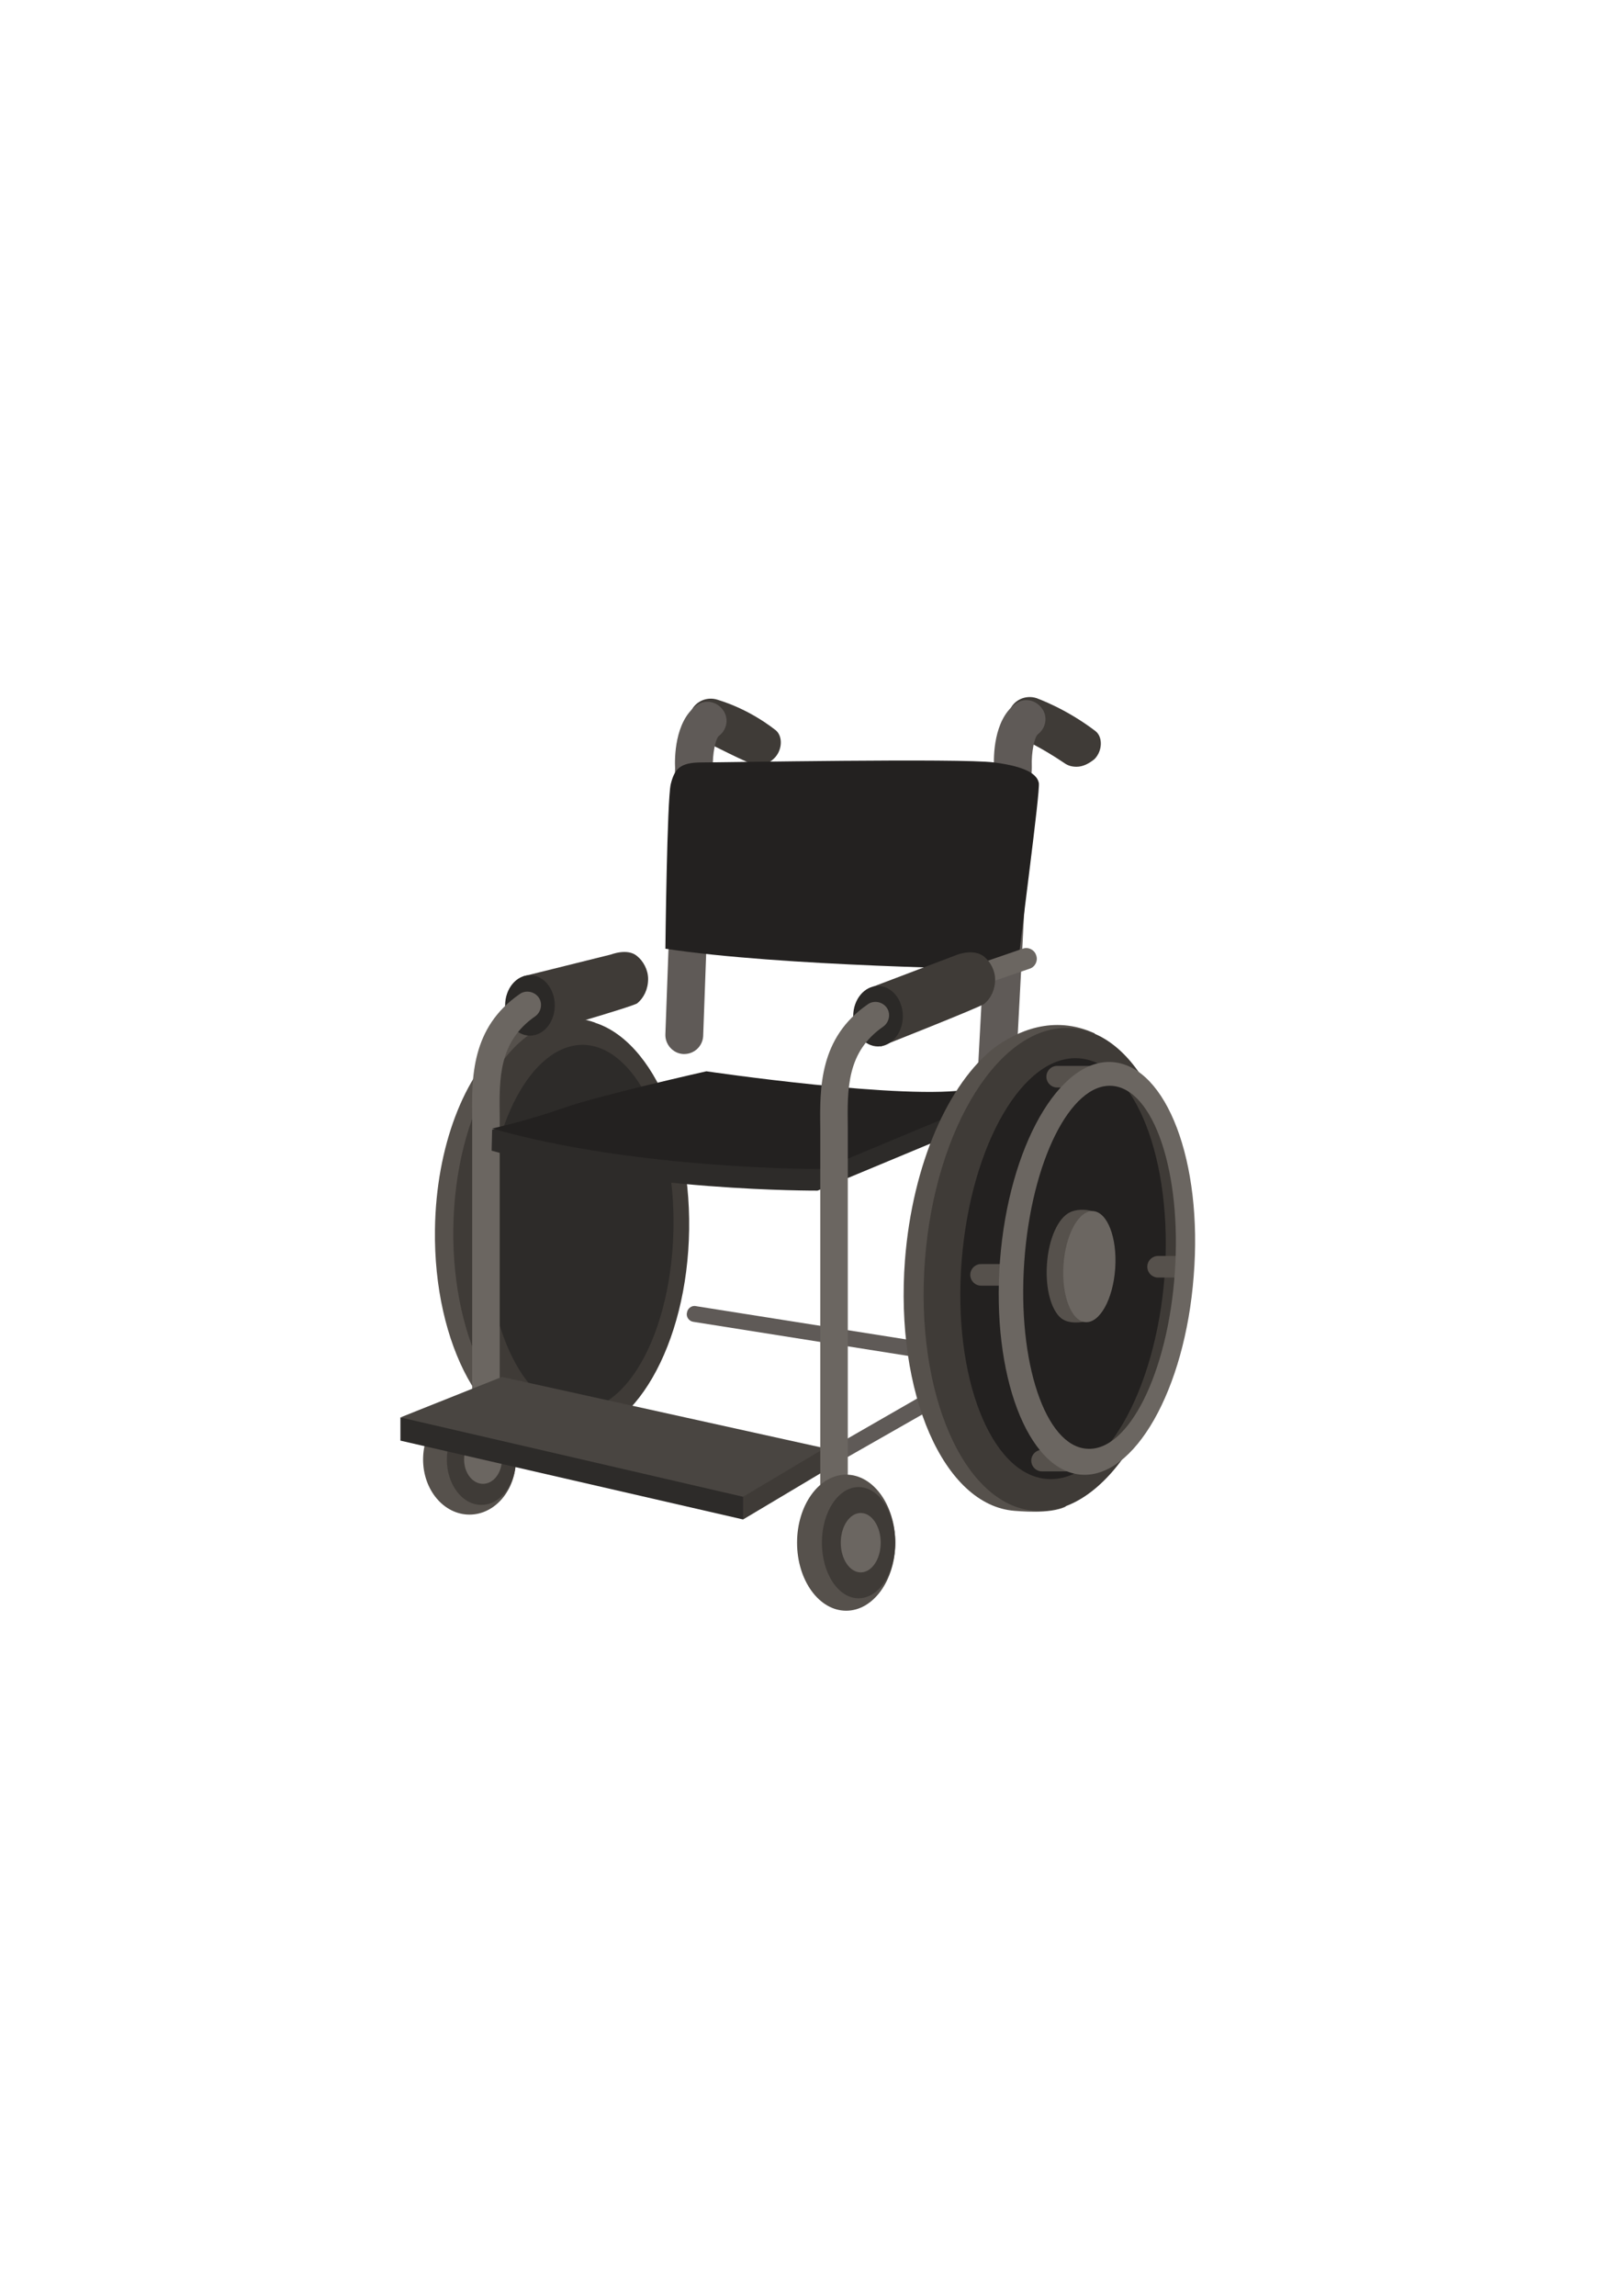 <?xml version="1.0" encoding="utf-8"?>
<!-- Generator: Adobe Illustrator 19.0.0, SVG Export Plug-In . SVG Version: 6.00 Build 0)  -->
<svg version="1.1" id="Camada_1" xmlns="http://www.w3.org/2000/svg" xmlns:xlink="http://www.w3.org/1999/xlink" x="0px" y="0px"
	 viewBox="0 0 297.6 425.2" style="enable-background:new 0 0 297.6 425.2;" xml:space="preserve">
<style type="text/css">
	.st0{fill:#3F3B37;}
	.st1{fill:#5F5A57;}
	.st2{fill:#56514C;}
	.st3{fill:#2D2B29;}
	.st4{fill:#2B2927;}
	.st5{fill:#6B6661;}
	.st6{fill:#232120;}
	.st7{fill:#494541;}
</style>
<g id="XMLID_1796_">
	<g id="XMLID_1766_">
		<g id="XMLID_1767_">
			<path id="XMLID_1768_" class="st0" d="M199.5,142c-0.9,0-1.6-0.2-2.3-0.7c-4.6-3.1-7.7-4.4-7.7-4.4c-2.1-0.7-3.2-3-2.5-5.1
				c0.7-2.1,3-3.2,5.1-2.5c0.2,0.1,5.4,1.9,10.9,6.1c1.4,1.1,1.3,3.7-0.2,5.2C201.8,141.4,200.7,142,199.5,142z"/>
		</g>
		<g id="XMLID_1759_">
			<path id="XMLID_1762_" class="st1" d="M184.7,202.2c-0.1,0-0.1,0-0.2,0c-1.9-0.1-3.4-1.8-3.3-3.7l3-56.5
				c-0.1-1.8-0.1-8.6,3.9-11.6c1.5-1.2,3.7-0.9,4.9,0.7c1.2,1.5,0.9,3.7-0.7,4.9c-0.6,0.5-1.2,3.3-1.1,5.9l0,0.2l0,0.2l-3,56.7
				C188.1,200.7,186.6,202.2,184.7,202.2z"/>
		</g>
	</g>
	<g id="XMLID_1791_">
		<g id="XMLID_1774_">
			<path id="XMLID_1804_" class="st2" d="M93.5,192.8c-7.4,6.2-12.7,19.5-12.9,34.9c-0.3,21.4,9.3,38.9,21.3,38.9
				c0.4,0,6.1,0.2,8.6-1.3c-0.1-0.5-2.3-2.5-2.2-3l-0.7,0.5c-1-0.3-4.2,0.3-4.1-0.4c-0.1-0.3-0.1-0.7-0.2-1
				c-9.4-0.3-16.9-15.4-16.6-33.9c0.3-18.7,8.2-33.8,17.8-33.8c0.3,0,1.1-0.1,1.1-0.2c0.4-1.3,4-2.9,4.7-4.1
				C103,186.7,97,190,93.5,192.8z"/>
			<polygon id="XMLID_1803_" class="st3" points="108.1,191.4 112.1,192 118.5,197.1 123.2,203.2 127.1,216.6 126.5,230.1 
				125.8,238.2 122.9,249.9 118.5,255.7 113.3,261.3 108.7,263 101,261.9 97.3,258.7 93.5,253.3 90.9,247.5 88.5,239.3 88,231.2 
				87.4,219.1 89.2,212.4 92.7,203.4 95.4,199.1 99.2,194.9 			"/>
			<path id="XMLID_1800_" class="st0" d="M106.4,188.8C94.3,188.7,84.3,206,84,227.5c-0.3,21.4,9.3,38.9,21.3,38.9
				c12.1,0.1,22.1-17.3,22.4-38.7S118.5,188.8,106.4,188.8z M124.8,227.4c-0.3,18.7-8.2,33.8-17.8,33.8S89.9,246,90.2,227.3
				c0.3-18.7,8.2-33.8,17.8-33.8C117.5,193.6,125.1,208.7,124.8,227.4z"/>
		</g>
		<g id="XMLID_1775_">
			<g id="XMLID_1786_">
				<g id="XMLID_1789_">
					<path id="XMLID_1790_" class="st0" d="M140.3,141.8c-0.9,0-9.9-4.6-9.9-4.6c-2.1-0.7-3.2-3-2.5-5.1c0.7-2.1,3-3.2,5.1-2.5
						c0.2,0.1,5.3,1.4,10.7,5.6c1.4,1.1,1.3,3.7-0.2,5.2C142.6,141.3,141.5,141.8,140.3,141.8z"/>
				</g>
				<g id="XMLID_1787_">
					<path id="XMLID_1788_" class="st1" d="M126.8,195.2c-0.1,0-0.1,0-0.2,0c-1.9-0.1-3.4-1.8-3.3-3.7l1.8-49.2
						c-0.1-1.8-0.1-8.6,3.9-11.6c1.5-1.2,3.7-0.9,4.9,0.7c1.2,1.5,0.9,3.7-0.7,4.9c-0.6,0.5-1.2,3.3-1.1,5.9l0,0.2l0,0.2l-1.8,49.3
						C130.2,193.7,128.7,195.2,126.8,195.2z"/>
				</g>
			</g>
			<g id="XMLID_1773_">
				<g id="XMLID_1783_">
					<path id="XMLID_1785_" class="st0" d="M118.1,177.1c1.1,0.9,2,2.5,2,4.2c0,1.9-0.8,3.5-2,4.5c-0.7,0.6-19.5,6-19.5,6l-1.6-11
						l16.1-4C113.2,176.8,116.3,175.5,118.1,177.1z"/>
					<ellipse id="XMLID_1784_" class="st4" cx="98.2" cy="186.2" rx="4.6" ry="5.6"/>
				</g>
				<g id="XMLID_1781_">
					<path id="XMLID_1782_" class="st5" d="M90,269.5c-1.4,0-2.5-1.1-2.5-2.5v-57.8c0-0.7,0-1.4,0-2.2c-0.1-7.4-0.2-16.7,8.8-22.9
						c1.1-0.8,2.7-0.5,3.5,0.6c0.8,1.1,0.5,2.7-0.6,3.5c-6.8,4.7-6.7,11.5-6.6,18.7c0,0.8,0,1.5,0,2.2V267
						C92.5,268.4,91.4,269.5,90,269.5z"/>
				</g>
				<g id="XMLID_1776_">
					<g id="XMLID_1778_">
						<ellipse id="XMLID_1780_" class="st2" cx="87" cy="270.3" rx="8.6" ry="10.2"/>
						<ellipse id="XMLID_1779_" class="st0" cx="89.2" cy="270.3" rx="6.4" ry="8.4"/>
					</g>
					<ellipse id="XMLID_1777_" class="st5" cx="89.5" cy="270.3" rx="3.5" ry="4.5"/>
				</g>
			</g>
		</g>
	</g>
	<g id="XMLID_1760_">
		<path id="XMLID_1763_" class="st1" d="M154.3,271.2c-0.5,0-1-0.3-1.3-0.8c-0.4-0.7-0.2-1.6,0.6-2l17.4-10l-1.5-7.1l-41-6.5
			c-0.8-0.1-1.4-0.9-1.2-1.7c0.1-0.8,0.9-1.4,1.7-1.2l43,6.8l2.5,11.2l-19.3,11C154.8,271.1,154.6,271.2,154.3,271.2z"/>
	</g>
	<g id="XMLID_1794_">
		<path id="XMLID_1792_" class="st6" d="M123.3,175.7c0,0,0.3-27.7,1-30.5c0.7-2.8,1.7-4,5.7-4c4,0,48-0.8,54.2,0
			c6.2,0.8,8,2.3,8.3,3.8c0.3,1.5-3.5,29.2-3.7,32.7l-3.3,1.8C185.5,179.5,144.8,179,123.3,175.7z"/>
		<path id="XMLID_1795_" class="st3" d="M174.3,211l-22.8,9.5c0,0-33.6,0.2-60.4-7.4l0.1-3.9l38.7-6.8c0,0,37.8,3,49.5,0.8
			C179.3,203.2,181.7,206.8,174.3,211z"/>
		<path id="XMLID_1793_" class="st6" d="M175.3,207l-22.8,9.5c0,0-34.5,0.2-61.3-7.5c0,0,6.7-1.5,13.2-3.8
			c6.5-2.3,26.5-6.8,26.5-6.8s37.3,5.5,49,3.3C179.8,201.7,182.7,202.8,175.3,207z"/>
	</g>
	<g id="XMLID_1757_">
		<path id="XMLID_1741_" class="st2" d="M184.3,194c-8.5,6.6-15.2,21.5-16.6,39.3c-1.9,24.7,7.2,45.5,20.3,46.5
			c0.4,0,6.6,0.7,9.5-0.8c-0.1-0.6-2.3-3-2.2-3.7l-0.8,0.5c-1-0.4-4.5,0.1-4.4-0.8c0-0.4-0.1-0.8-0.1-1.2
			c-10.3-1.1-17.2-19.1-15.5-40.4c1.7-21.5,11.4-38.3,21.8-37.5c0.4,0,1.2,0,1.2-0.1c0.6-1.5,4.6-3,5.4-4.4
			C195.1,187.8,188.3,191.1,184.3,194z"/>
		<polygon id="XMLID_1755_" class="st6" points="200.3,193.5 204.5,194.5 211.2,200.9 215.8,208.4 219,224.1 217.4,239.6 216,248.9 
			212,262.1 206.8,268.5 200.8,274.5 195.7,276.1 187.3,274.2 183.5,270.2 179.8,263.8 177.4,256.9 175.4,247.2 175.4,237.9 
			175.7,223.9 178.2,216.2 182.7,206.1 185.9,201.4 190.3,196.9 		"/>
		<path id="XMLID_1747_" class="st0" d="M198.6,190.4c-13.1-1-25.3,18.2-27.2,42.9c-1.9,24.7,7.2,45.5,20.3,46.5
			c13.1,1,25.3-18.2,27.2-42.9C220.9,212.2,211.8,191.4,198.6,190.4z M215.8,236.4c-1.7,21.5-11.4,38.3-21.8,37.5
			c-10.4-0.8-17.5-18.9-15.8-40.4c1.7-21.5,11.4-38.3,21.8-37.5S217.4,214.9,215.8,236.4z"/>
		<g id="XMLID_1739_">
			<g id="XMLID_1740_">
				<path id="XMLID_1752_" class="st2" d="M186,238.1h-4.2c-1.1,0-2-0.9-2-2s0.9-2,2-2h4.2c1.1,0,2,0.9,2,2S187.1,238.1,186,238.1z"
					/>
			</g>
			<g id="XMLID_1753_">
				<path id="XMLID_1754_" class="st2" d="M218.8,236.6h-4.2c-1.1,0-2-0.9-2-2s0.9-2,2-2h4.2c1.1,0,2,0.9,2,2
					S219.9,236.6,218.8,236.6z"/>
			</g>
			<g id="XMLID_1748_">
				<path id="XMLID_1751_" class="st2" d="M202.8,201.4h-6.9c-1.1,0-2-0.9-2-2s0.9-2,2-2h6.9c1.1,0,2,0.9,2,2
					S203.9,201.4,202.8,201.4z"/>
			</g>
			<g id="XMLID_1749_">
				<path id="XMLID_1750_" class="st2" d="M199.5,272.5h-6.4c-1.1,0-2-0.9-2-2s0.9-2,2-2h6.4c1.1,0,2,0.9,2,2
					S200.6,272.5,199.5,272.5z"/>
			</g>
		</g>
		<path id="XMLID_1745_" class="st5" d="M206.2,196.7c-9.9-0.8-19.3,15.7-20.9,36.8c-1.6,21.1,5.1,38.8,15,39.6
			c9.9,0.8,19.3-15.7,20.9-36.8C222.9,215.2,216.2,197.5,206.2,196.7z M217.7,235.7c-1.3,18.6-8.6,33.2-16.3,32.6
			c-7.7-0.5-12.9-16-11.6-34.6c1.3-18.6,8.6-33.2,16.3-32.6C213.8,201.7,219,217.1,217.7,235.7z"/>
		<path id="XMLID_1758_" class="st2" d="M203.6,234.8c-0.3,3.7,0,9.5-2.2,9.9c-3.1,0.6-4.3-0.2-4.8-0.6c-1.8-1.5-2.9-5.4-2.6-9.9
			c0.3-4.8,2.1-8.7,4.3-9.7c0.4-0.2,1.9-0.8,4.1-0.2C204.6,224.8,203.8,231.1,203.6,234.8z"/>
		
			<ellipse id="XMLID_1756_" transform="matrix(0.998 6.804553e-02 -6.804553e-02 0.998 16.423 -13.187)" class="st5" cx="201.8" cy="234.5" rx="4.8" ry="10.3"/>
	</g>
	<g id="XMLID_1770_">
		<polygon id="XMLID_1771_" class="st3" points="139.3,270.7 137.7,281.4 74.2,266.8 74.2,262.5 		"/>
		<polygon id="XMLID_1772_" class="st0" points="152.8,272.4 137.7,281.4 137.7,277.2 147.4,268.6 152.8,268.2 		"/>
		<polygon id="XMLID_1769_" class="st7" points="152.8,268.2 137.7,277.2 74.2,262.5 93,255 		"/>
	</g>
</g>
<g id="XMLID_1696_">
	<g id="XMLID_1764_">
		<path id="XMLID_1765_" class="st5" d="M181.2,182.7c-0.8,0-1.6-0.5-1.9-1.4c-0.4-1,0.2-2.2,1.2-2.5l9-3.1c1-0.4,2.2,0.2,2.5,1.2
			c0.4,1-0.2,2.2-1.2,2.5l-9,3.1C181.6,182.6,181.4,182.7,181.2,182.7z"/>
	</g>
	<g id="XMLID_1729_">
		<g id="XMLID_1736_">
			<path id="XMLID_1737_" class="st0" d="M182.4,177.2c1.1,0.9,2,2.5,2,4.2c0,1.9-0.8,3.5-2,4.5c-0.7,0.6-19.2,7.9-19.2,7.9l-1.6-11
				l15.8-6C177.4,176.8,180.5,175.6,182.4,177.2z"/>
			<ellipse id="XMLID_1735_" class="st4" cx="162.7" cy="188.2" rx="4.6" ry="5.6"/>
		</g>
		<g id="XMLID_1730_">
			<path id="XMLID_1731_" class="st5" d="M154.5,278.3c-1.4,0-2.5-1.1-2.5-2.5v-64.7c0-0.7,0-1.4,0-2.2c-0.1-7.4-0.2-16.7,8.8-22.9
				c1.1-0.8,2.7-0.5,3.5,0.6c0.8,1.1,0.5,2.7-0.6,3.5c-6.8,4.7-6.7,11.5-6.6,18.7c0,0.8,0,1.5,0,2.2v64.7
				C157,277.2,155.9,278.3,154.5,278.3z"/>
		</g>
		<g id="XMLID_1732_">
			<g id="XMLID_1733_">
				<ellipse id="XMLID_1734_" class="st2" cx="156.8" cy="285.7" rx="9.1" ry="12.6"/>
				<ellipse id="XMLID_1738_" class="st0" cx="159.1" cy="285.7" rx="6.8" ry="10.3"/>
			</g>
			<ellipse id="XMLID_1761_" class="st5" cx="159.5" cy="285.7" rx="3.7" ry="5.5"/>
		</g>
	</g>
</g>
</svg>
